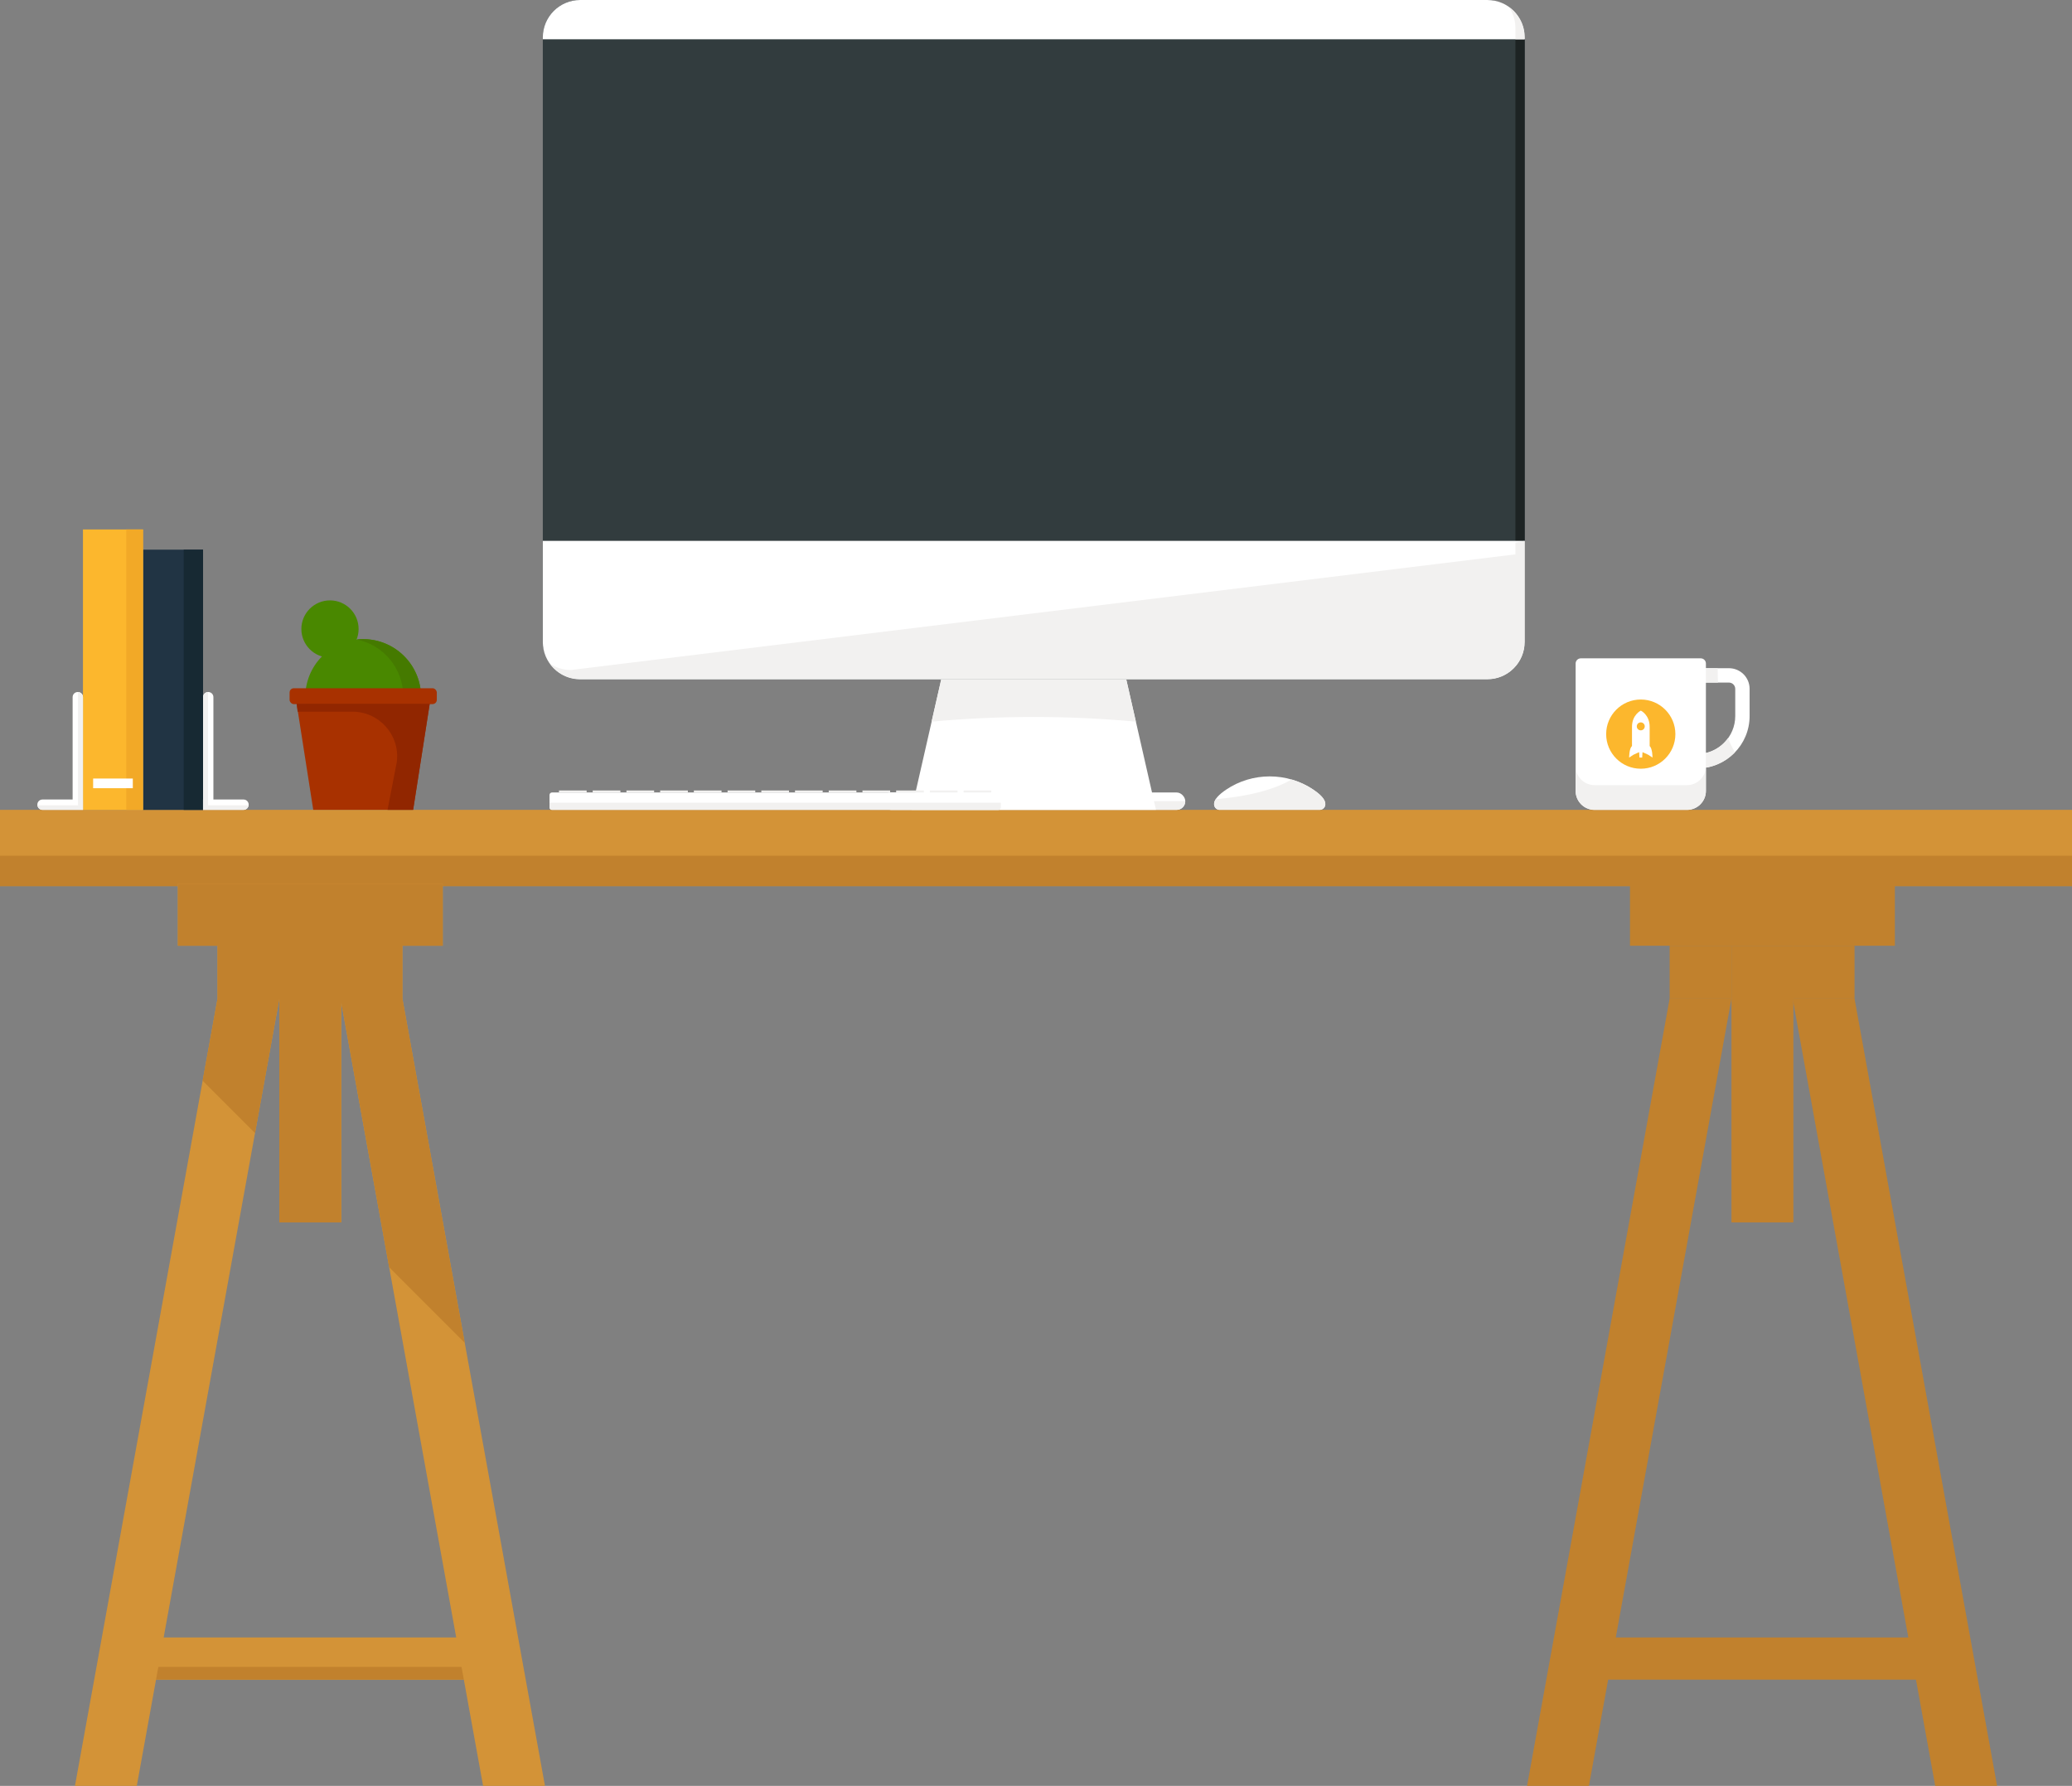 <?xml version="1.0" encoding="UTF-8"?>
<svg id="OBJECTS" xmlns="http://www.w3.org/2000/svg" viewBox="0 0 401.11 345.74">
  <rect x="0" y="0" width="401.11" height="345.74" fill="#808080" stroke="none"/>
  <defs>
    <style>
      .cls-1 {
        fill: #a83100;
      }

      .cls-1, .cls-2, .cls-3, .cls-4, .cls-5, .cls-6, .cls-7, .cls-8, .cls-9, .cls-10, .cls-11, .cls-12, .cls-13, .cls-14 {
        stroke-width: 0px;
      }

      .cls-2 {
        fill: #213444;
      }

      .cls-3 {
        fill: #d39337;
      }

      .cls-4 {
        fill: #c1812d;
      }

      .cls-5 {
        fill: #f2a927;
      }

      .cls-6 {
        fill: #fff;
      }

      .cls-7 {
        fill: #323c3e;
      }

      .cls-8 {
        fill: #912600;
      }

      .cls-9 {
        fill: #457a00;
      }

      .cls-10 {
        fill: #1d2323;
      }

      .cls-11 {
        fill: #172933;
      }

      .cls-12 {
        fill: #498800;
      }

      .cls-13 {
        fill: #f2f1f0;
      }

      .cls-14 {
        fill: #fcb72d;
      }
    </style>
  </defs>
  <g>
    <rect class="cls-3" y="156.78" width="401.11" height="14.76"/>
    <rect class="cls-4" y="165.66" width="401.11" height="5.89"/>
    <g>
      <g>
        <rect class="cls-3" x="26.26" y="317" width="68.92" height="8.17"/>
        <rect class="cls-4" x="26.26" y="322.71" width="68.92" height="2.45"/>
        <g>
          <rect class="cls-3" x="34.43" y="171.11" width="51.28" height="11.98"/>
          <rect class="cls-3" x="54.08" y="183.09" width="11.98" height="53.56"/>
          <polygon class="cls-3" points="14.51 345.74 42.11 193.32 54.08 193.32 26.48 345.74 14.51 345.74"/>
          <rect class="cls-3" x="42.11" y="183.09" width="11.98" height="10.23"/>
          <polygon class="cls-3" points="105.5 345.74 77.9 193.32 65.92 193.32 93.52 345.74 105.5 345.74"/>
          <rect class="cls-3" x="65.92" y="183.09" width="11.98" height="10.23"/>
        </g>
        <polygon class="cls-4" points="77.9 193.32 77.9 193.32 77.9 183.09 85.71 183.09 85.71 171.11 34.43 171.11 34.43 183.09 42.11 183.09 42.11 193.32 42.11 193.32 39.23 209.22 49.37 219.36 54.08 193.32 54.08 193.32 54.08 224.08 54.08 236.65 66.06 236.65 66.06 236.05 66.06 194.07 75.34 245.33 89.96 259.96 77.9 193.32"/>
      </g>
      <g>
        <rect class="cls-4" x="307.38" y="317" width="68.92" height="8.17"/>
        <g>
          <rect class="cls-4" x="315.54" y="171.11" width="51.28" height="11.98"/>
          <rect class="cls-4" x="335.19" y="183.09" width="11.98" height="53.56"/>
          <polygon class="cls-4" points="295.62 345.74 323.22 193.32 335.19 193.32 307.59 345.74 295.62 345.74"/>
          <rect class="cls-4" x="323.22" y="183.09" width="11.98" height="10.23"/>
          <polygon class="cls-4" points="386.61 345.74 359.01 193.32 347.03 193.32 374.63 345.74 386.61 345.74"/>
          <rect class="cls-4" x="347.03" y="183.09" width="11.98" height="10.23"/>
        </g>
      </g>
    </g>
  </g>
  <rect class="cls-6" x="170.78" y="153.42" width="58.67" height="3.36" rx="1.66" ry="1.66"/>
  <path class="cls-13" d="m170.78,155.1v.02c0,.92.74,1.66,1.66,1.66h55.35c.92,0,1.66-.74,1.66-1.66v-.02h-58.67Z"/>
  <g>
    <polygon class="cls-6" points="213.61 112.12 186.64 112.12 176.46 156.78 223.78 156.78 213.61 112.12"/>
    <path class="cls-13" d="m200.12,138.8c6.82,0,13.43.32,19.77.91l-6.29-27.6h-26.97l-6.29,27.6c6.34-.59,12.96-.91,19.77-.91Z"/>
    <g>
      <g>
        <rect class="cls-7" x="105.08" width="190.08" height="131.51" rx="7.23" ry="7.23"/>
        <path class="cls-10" d="m292.06,1.3c.82,1.17,1.3,2.6,1.3,4.13v117.04c0,4-3.24,7.23-7.23,7.23H110.51c-1.54,0-2.96-.48-4.13-1.3,1.31,1.87,3.47,3.1,5.93,3.1h175.62c3.99,0,7.23-3.24,7.23-7.23V7.23c0-2.46-1.23-4.62-3.1-5.93Z"/>
        <path class="cls-6" d="m295.16,7.61v-.38c0-3.99-3.24-7.23-7.23-7.23H112.31c-3.99,0-7.23,3.24-7.23,7.23v.38h190.08Z"/>
        <path class="cls-6" d="m105.08,104.71v19.56c0,3.99,3.24,7.23,7.23,7.23h175.62c3.99,0,7.23-3.24,7.23-7.23v-19.56H105.08Z"/>
        <path class="cls-13" d="m293.36,105.02v2.3l-182.85,22.39c-1.54,0-2.96-.48-4.13-1.3,1.31,1.87,3.47,3.1,5.93,3.1h175.62c3.99,0,7.23-3.24,7.23-7.23v-19.56l-1.8.31Z"/>
      </g>
      <path class="cls-13" d="m292.06,1.3c.82,1.17,1.3,2.6,1.3,4.13v2.18h1.8v-.38c0-2.46-1.23-4.62-3.1-5.93Z"/>
    </g>
  </g>
  <g>
    <path class="cls-6" d="m254.24,152.87c-5.06-3.42-11.82-3.42-16.88,0-1.36.92-2.33,1.88-2.33,2.76v.06c0,.6.49,1.09,1.09,1.09h19.35c.6,0,1.09-.49,1.09-1.09v-.06c0-.88-.97-1.85-2.33-2.76Z"/>
    <path class="cls-13" d="m236.13,156.78h19.35c.6,0,1.09-.49,1.09-1.09v-.06c0-.88-.97-1.85-2.33-2.76-1.31-.89-2.74-1.54-4.22-1.96-2.8,1.64-7.33,3.17-14.67,3.81-.2.31-.32.62-.32.92v.06c0,.6.49,1.09,1.09,1.09Z"/>
  </g>
  <g>
    <rect class="cls-6" x="106.38" y="153.42" width="87.35" height="3.36" rx=".47" ry=".47"/>
    <path class="cls-13" d="m106.38,155.39v.93c0,.26.21.47.47.47h86.42c.26,0,.47-.21.47-.47v-.93h-87.35Z"/>
    <g>
      <rect class="cls-13" x="108.21" y="153.03" width="5.36" height=".39"/>
      <rect class="cls-13" x="114.74" y="153.03" width="5.36" height=".39"/>
      <rect class="cls-13" x="121.27" y="153.03" width="5.36" height=".39"/>
      <rect class="cls-13" x="127.8" y="153.03" width="5.36" height=".39"/>
      <rect class="cls-13" x="134.32" y="153.03" width="5.36" height=".39"/>
      <rect class="cls-13" x="140.85" y="153.03" width="5.36" height=".39"/>
      <rect class="cls-13" x="147.38" y="153.03" width="5.36" height=".39"/>
      <rect class="cls-13" x="153.9" y="153.03" width="5.36" height=".39"/>
      <rect class="cls-13" x="160.43" y="153.03" width="5.36" height=".39"/>
      <rect class="cls-13" x="166.96" y="153.03" width="5.36" height=".39"/>
      <rect class="cls-13" x="173.48" y="153.03" width="5.36" height=".39"/>
      <rect class="cls-13" x="180.01" y="153.03" width="5.36" height=".39"/>
      <rect class="cls-13" x="186.54" y="153.03" width="5.36" height=".39"/>
    </g>
  </g>
  <g>
    <path class="cls-6" d="m328.57,148.75h-.65c-2.21,0-4-1.79-4-4v-11.39c0-2.21,1.79-4,4-4h6.78c2.21,0,4,1.79,4,4v5.26c0,5.59-4.54,10.13-10.13,10.13Zm-.65-16.61c-.67,0-1.22.55-1.22,1.22v11.39c0,.67.55,1.22,1.22,1.22h.65c4.05,0,7.35-3.3,7.35-7.35v-5.26c0-.67-.55-1.22-1.22-1.22h-6.78Z"/>
    <path class="cls-13" d="m327.92,148.75h.65c2.86,0,5.45-1.2,7.29-3.12-.52-.85-.96-1.78-1.33-2.75-1.33,1.86-3.5,3.09-5.96,3.09h-.65c-.67,0-1.22-.55-1.22-1.22v-11.39c0-.67.55-1.22,1.22-1.22h4.66c-.05-1.03-.06-1.98-.06-2.78h-4.6c-2.21,0-4,1.79-4,4v11.39c0,2.21,1.79,4,4,4Z"/>
    <path class="cls-6" d="m329.24,127.45h-23.22c-.55,0-1,.45-1,1v24.67c0,2.03,1.64,3.67,3.67,3.67h17.88c2.03,0,3.67-1.64,3.67-3.67v-24.67c0-.55-.45-1-1-1Z"/>
    <path class="cls-13" d="m326.57,152h-17.88c-2.03,0-3.67-1.64-3.67-3.67v4.78c0,2.03,1.64,3.67,3.67,3.67h17.88c2.02,0,3.67-1.64,3.67-3.67v-4.78c0,2.02-1.64,3.67-3.67,3.67Z"/>
    <path class="cls-14" d="m324.33,142.12c0,3.7-3,6.7-6.7,6.7s-6.7-3-6.7-6.7,3-6.7,6.7-6.7,6.7,3,6.7,6.7Z"/>
    <g>
      <path class="cls-6" d="m319.9,146.66s0-1.78-.55-2.22v-3.73c0-2.34-1.71-3.14-1.71-3.14,0,0-1.71.8-1.71,3.14v3.73c-.56.44-.55,2.22-.55,2.22l.82-.54,1.11-.51.07,1.05h.52l.07-1.05,1.11.51.82.54Z"/>
      <path class="cls-14" d="m318.4,140.62c0,.42-.34.77-.77.77s-.77-.34-.77-.77.34-.77.77-.77.77.34.77.77Z"/>
    </g>
  </g>
  <g>
    <rect class="cls-2" x="27.68" y="106.41" width="11.62" height="50.38"/>
    <rect class="cls-11" x="35.56" y="106.41" width="3.75" height="50.38"/>
  </g>
  <g>
    <rect class="cls-14" x="16.06" y="102.5" width="11.62" height="54.29"/>
    <rect class="cls-5" x="24.45" y="102.5" width="3.23" height="54.29"/>
    <rect class="cls-6" x="18.03" y="150.72" width="7.68" height="1.87"/>
  </g>
  <g>
    <path class="cls-6" d="m16.06,154.78v-19.82c0-.55-.44-.99-.99-.99h-.02c-.55,0-.99.44-.99.99v19.82h-5.84c-.55,0-.99.44-.99.99v.02c0,.55.44.99.99.99h7.84v-2h0Z"/>
    <path class="cls-13" d="m16.06,154.78v-19.82c0-.54-.44-.98-.98-.99,0,.04.02.07.02.11v19.82h0v2h-7.84s0,0,0,0c.06.49.46.88.97.88h7.84v-2h0Z"/>
  </g>
  <g>
    <path class="cls-6" d="m39.31,154.78v-19.82c0-.55.44-.99.99-.99h.02c.55,0,.99.44.99.99v19.82h5.84c.55,0,.99.44.99.99v.02c0,.55-.44.99-.99.99h-7.84v-2h0Z"/>
    <path class="cls-13" d="m39.31,154.78v-19.82c0-.54.44-.98.98-.99,0,.04-.02.07-.02.11v19.82h0v2h7.84s0,0,0,0c-.06.49-.46.88-.97.88h-7.84v-2h0Z"/>
  </g>
  <g>
    <circle class="cls-12" cx="70.31" cy="134.95" r="11.21" transform="translate(-74.83 89.24) rotate(-45)"/>
    <path class="cls-9" d="m68.57,145.84c.57.09,1.14.15,1.73.15,6.16,0,11.16-4.97,11.21-11.13-.05-6.15-5.05-11.13-11.21-11.13-.42,0-.83.03-1.24.07,5.12,1.04,8.99,5.54,8.99,10.97s-4.11,10.23-9.48,11.07Z"/>
    <path class="cls-12" d="m69.42,121.77c0,3.06-2.48,5.54-5.54,5.54s-5.54-2.48-5.54-5.54,2.48-5.54,5.54-5.54,5.54,2.48,5.54,5.54Z"/>
    <g>
      <polygon class="cls-1" points="83.18 136.25 57.43 136.25 60.64 156.78 79.97 156.78 83.18 136.25"/>
      <rect class="cls-1" x="56.06" y="133.24" width="28.5" height="3.07" rx=".82" ry=".82"/>
      <path class="cls-8" d="m78.22,136.25h-20.79l.19,1.53h10.63c5.19,0,9.21,4.55,8.57,9.71l-1.8,9.3h4.96l3.21-20.54h-4.96Z"/>
    </g>
  </g>
</svg>